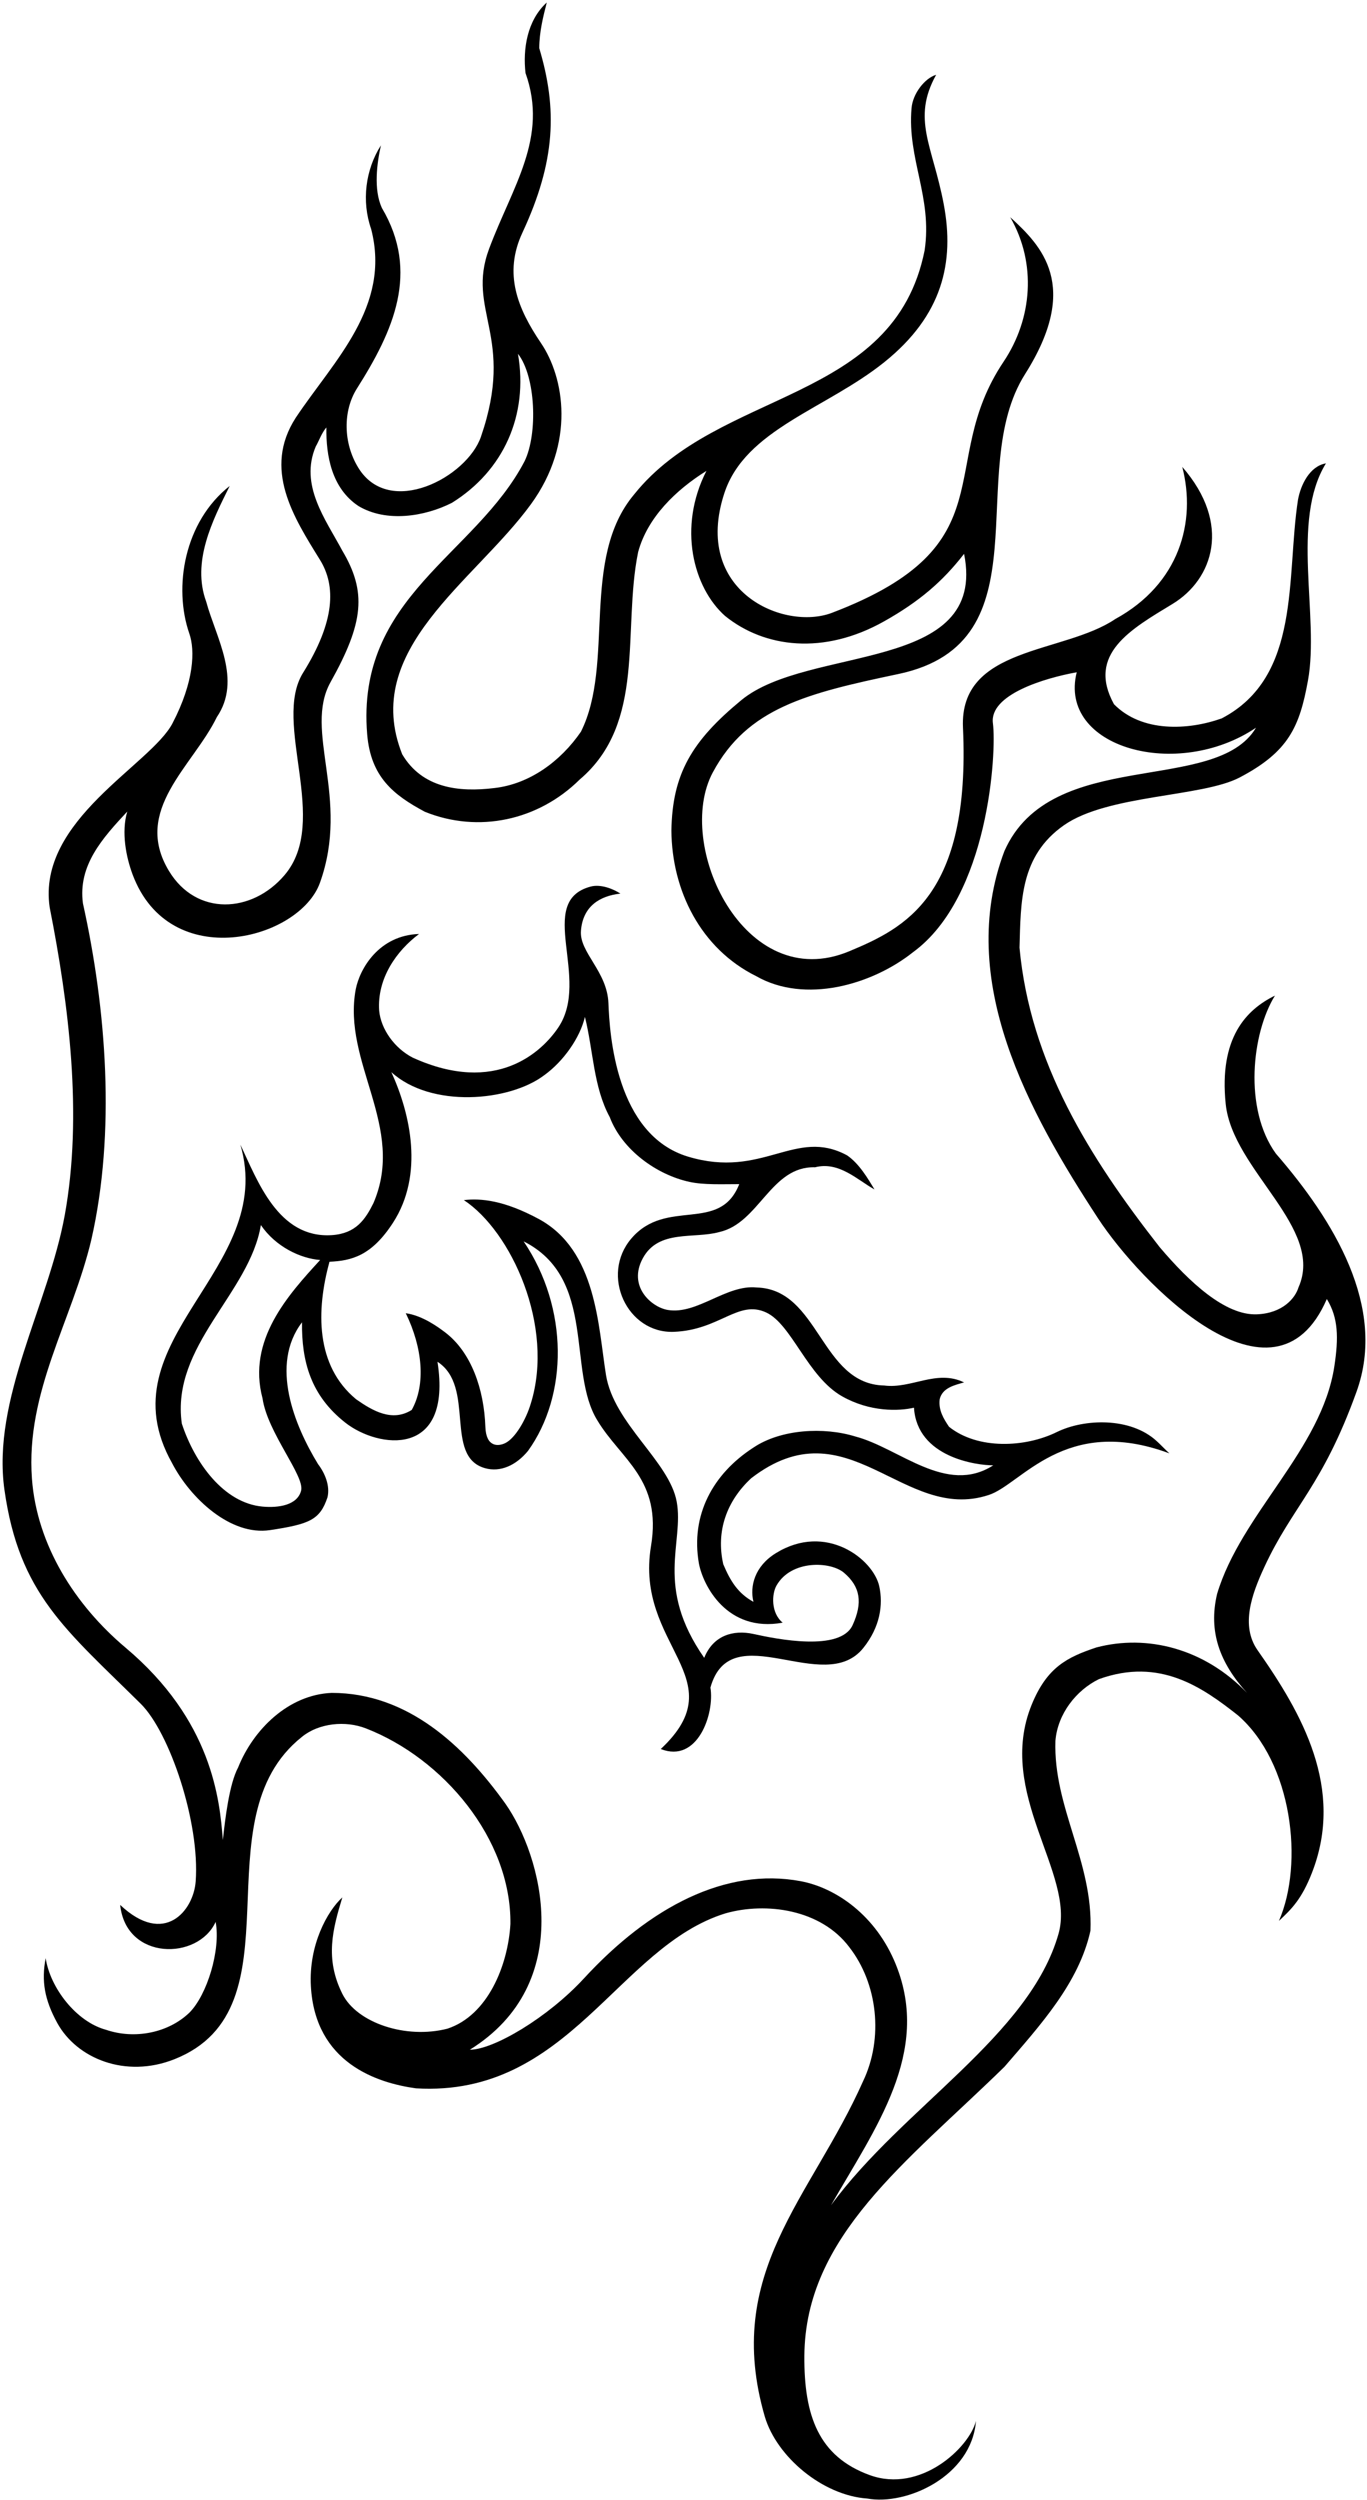 <?xml version="1.0" encoding="UTF-8"?>
<svg xmlns="http://www.w3.org/2000/svg" xmlns:xlink="http://www.w3.org/1999/xlink" width="373pt" height="682pt" viewBox="0 0 373 682" version="1.1">
<g id="surface1">
<path style=" stroke:none;fill-rule:nonzero;fill:rgb(0%,0%,0%);fill-opacity:1;" d="M 370.145 379.656 C 378.496 356.484 363.855 332.828 348.121 314.68 C 339.289 302.457 341.59 281.766 347.883 271.602 C 340.078 275.414 332.574 283.098 334.449 301.188 C 336.324 319.277 361.555 335.008 354.297 351.223 C 353.445 354.066 350.059 358.246 342.98 358.543 C 334.328 358.906 324.527 349.77 316.422 340.211 C 297.184 315.648 281.09 289.875 278.184 258.535 C 278.547 245.949 278.305 233.547 290.285 225.137 C 302.266 216.73 327.98 217.484 338.254 212.094 C 351.625 205.074 354.598 198.277 356.895 185.633 C 360.066 168.199 352.117 142.133 361.797 126.402 C 357.32 127.188 354.898 132.328 354.172 136.324 C 350.906 157.379 355.141 184.602 333.359 195.977 C 324.164 199.242 311.582 199.848 303.957 192.105 C 296.457 178.434 308.586 171.641 319.93 164.758 C 331.004 158.043 336.145 142.918 322.594 127.367 C 326.465 142.312 321.859 159.27 304.32 168.871 C 290.164 178.434 261.73 176.191 262.758 198.52 C 264.875 244.516 246.809 253.199 231.719 259.504 C 203.043 271.48 183.934 230.348 194.512 210.68 C 203.949 193.133 220.035 189.148 245.09 183.879 C 285.93 175.285 262.793 128.766 279.691 102.07 C 295.004 77.879 284.113 66.988 275.645 59.246 C 282.902 71.828 281.695 86.953 273.828 98.691 C 254.969 126.84 275.645 148.664 227 167.18 C 213.91 172.16 188.824 161.371 197.656 134.508 C 203.379 117.113 225.367 111.578 241.277 98.812 C 257.191 86.047 260.52 71.527 257.492 55.617 C 254.469 39.703 248.723 32.504 255.438 20.402 C 252.352 21.312 249.023 25.547 248.723 29.539 C 247.512 43.336 254.469 53.801 252.289 68.32 C 243.941 110.066 196.145 105.953 173.035 134.871 C 158.273 152.418 167.832 180.973 158.516 199.605 C 152.949 207.715 144.477 213.887 134.918 214.973 C 125.117 216.184 115.195 214.973 109.75 205.777 C 98.375 177.223 129.391 158.777 144.84 137.594 C 157.062 120.836 153.977 102.988 147.625 93.609 C 141.273 84.234 137.312 74.703 142.543 63.48 C 151.617 44 152.102 29.723 147.141 13.145 C 147.141 8.789 148.23 4.434 149.195 0.68 C 143.754 5.641 142.664 13.508 143.391 19.922 C 149.68 37.586 139.82 50.836 133.469 67.836 C 127.113 84.836 140.68 91.688 131.23 119.141 C 127.418 130.215 106.242 141.406 97.773 127.609 C 93.625 120.859 93.535 112.062 97.41 105.953 C 107.32 90.312 114.59 74.25 104.184 56.703 C 101.887 51.621 102.855 44.484 103.941 39.645 C 99.707 46.297 98.617 54.891 101.281 62.512 C 106.727 83.688 91.117 98.328 80.711 113.938 C 71.637 127.973 80.137 141.133 87.305 152.719 C 91.723 159.859 91.418 169.539 82.707 183.516 C 74.176 197.199 90.211 223.988 77.625 238.75 C 68.773 249.133 53.605 250.004 46.105 237.602 C 36.047 220.973 52.637 209.047 59.172 195.613 C 66.07 185.449 58.93 173.953 56.27 164.152 C 52.273 153.266 57.961 142.012 62.68 132.57 C 50.277 142.312 47.254 160.16 51.668 172.867 C 53.242 177.391 53 185.934 47.07 197.309 C 41.145 208.684 10.047 223.688 13.555 247.523 C 18.758 273.902 22.629 304.152 17.668 331.496 C 13.191 356.062 -2.254 381.711 1.211 406.398 C 5.207 434.836 17.91 444.516 38.406 464.789 C 46.281 472.586 54.578 497.113 53.395 513.242 C 52.805 521.258 44.832 531.031 32.793 519.656 C 34.367 534.902 54.059 534.812 58.84 524.285 C 60.262 531.938 56.512 544.219 51.668 549.059 C 45.863 554.625 36.664 556.379 28.922 553.719 C 20.816 551.539 13.676 542.281 12.465 534.176 C 11.254 540.406 12.164 545.551 15.613 551.844 C 20.945 561.574 34.246 567.027 47.555 561.766 C 82.766 547.84 53.848 496.422 82.406 473.797 C 87.004 470.047 94.262 469.32 99.828 471.496 C 120.762 479.605 139.516 501.504 139.273 524.859 C 138.609 536.172 133.105 549.785 122.094 553.414 C 110.84 556.32 97.41 551.902 93.414 543.914 C 88.574 534.234 90.812 526.191 93.414 517.598 C 89.301 521.352 84.211 530.613 84.824 541.801 C 85.973 562.793 102.914 568.238 113.504 569.691 C 155.246 572.172 168.559 531.031 197.961 521.953 C 209.094 518.809 223.977 520.867 231.719 531.152 C 239.465 541.074 241.156 555.957 235.473 567.812 C 221.312 599.637 197.219 619.887 208.711 659.336 C 211.98 670.223 224.441 680.75 236.664 681.598 C 247.312 683.535 265.098 675.609 266.309 660.422 C 264.492 667.684 251.184 680.27 237.27 675.188 C 223.352 670.102 219.359 659 219.48 642.637 C 219.723 609.965 247.449 589.836 274.07 563.82 C 283.871 552.445 294.398 540.953 297.547 526.676 C 298.27 507.797 287.383 493.035 287.984 474.887 C 288.59 467.504 293.672 461.09 299.844 458.066 C 316.48 452.078 328.098 460.305 337.777 467.93 C 352.66 480.875 355.809 508.344 348.969 524.012 C 352.48 520.746 355.203 518.023 357.984 510.883 C 366.953 487.871 355.227 467.375 343.16 450.199 C 338.426 443.457 341.59 434.836 344.977 427.512 C 352.707 410.812 360.824 405.527 370.145 379.656 Z M 340.258 461.816 C 328.582 449.656 312.973 445.785 299.18 449.414 C 291.191 452.078 285.688 454.801 281.512 465.023 C 271.629 489.227 293.492 511.062 288.832 527.52 C 280.969 555.293 246.301 574.895 226.758 601.574 C 238.738 580.641 254.164 559.949 244.426 535.871 C 239.039 522.559 228.148 514.996 218.469 513.184 C 198.059 509.355 177.344 520.156 159.359 539.68 C 149.5 550.391 134.676 559.16 128.203 559.16 C 157.363 541.012 147.926 506.285 137.883 492.008 C 126.508 476.156 111.203 461.816 90.512 461.816 C 78.652 462.301 69.094 471.859 64.98 482.145 C 62.531 486.715 61.441 496.242 60.805 501.961 C 59.957 490.797 57.84 469.32 34.254 449.473 C 20.504 437.902 10.047 421.523 8.715 403.371 C 6.973 379.617 19.727 360.176 24.93 338.152 C 31.586 308.871 29.043 275.355 22.629 246.434 C 21.238 236.09 27.953 228.648 34.73 221.387 C 33.035 227.016 34.434 233.895 36.184 238.57 C 46.348 265.734 81.738 256.355 87.305 240.809 C 95.609 217.609 82.727 199.426 90.211 186.055 C 99.285 169.84 100.074 161.465 93.414 150.238 C 88.816 141.648 81.68 132.328 86.156 121.805 C 87.125 120.109 87.727 118.172 89.059 116.602 C 88.938 124.344 90.512 133.176 97.773 138.02 C 105.395 142.617 115.922 140.922 123.305 137.172 C 137.34 128.457 144.234 113.332 141.332 96.516 C 146.172 102.684 146.777 118.293 143.148 125.797 C 129.715 151.57 97.062 162.77 100.191 200.332 C 101.16 211.949 107.332 216.852 115.922 221.449 C 130.562 227.379 146.898 223.809 158.152 212.676 C 176.422 197.188 169.77 172.02 174.121 150.602 C 176.664 141.164 184.41 133.66 192.758 128.457 C 184.895 143.824 189.129 160.281 197.84 168.027 C 208.609 176.738 224.785 178.77 241.277 169.477 C 250.84 164.094 257.191 158.648 263.059 151.086 C 269.594 183.758 220.59 175.891 202.258 191.016 C 188.781 202.137 183.441 211.102 183.199 226.59 C 183.32 242.926 191.184 258.777 206.309 266.277 C 219.621 273.902 237.891 268.699 249.145 259.746 C 269.836 244.621 271.953 205.113 270.926 197.309 C 269.895 189.504 285.02 184.965 293.793 183.395 C 288.652 204.023 321.25 213 342.715 198.516 C 331.75 217 286.75 203.5 274.07 232.156 C 260.762 267.367 280.609 303.305 299.602 332.348 C 311.035 349.828 347.641 387.645 362.039 354.367 C 365.184 359.512 365.273 364.922 364.094 372.699 C 360.648 395.508 338.625 412.934 332.09 434.836 C 329.672 445.117 332.816 453.59 340.258 461.816 "/>
<path style=" stroke:none;fill-rule:nonzero;fill:rgb(0%,0%,0%);fill-opacity:1;" d="M 288.348 390.668 C 279.727 394.902 266.812 395.508 258.945 389.215 C 257.492 387.039 256.039 384.738 256.402 381.715 C 257.129 378.566 260.52 377.844 263.059 377.117 C 255.559 373.484 248.66 378.93 241.277 377.965 C 223.855 377.602 223.613 351.645 206.43 351.223 C 198.203 350.375 190.262 358.66 182.262 357.363 C 177.785 356.637 171.195 350.926 175.426 343.203 C 179.75 335.309 189.371 338.031 196.266 336.098 C 207.156 333.676 210.305 318.066 222.402 318.43 C 228.938 316.734 234.02 321.938 238.617 324.48 C 236.922 321.699 234.504 317.461 231.113 315.164 C 216.957 307.539 208.184 321.699 187.734 315.527 C 167.984 309.566 166.336 282.02 166.016 273.66 C 165.684 264.977 158.059 259.824 158.516 253.938 C 159.027 247.281 163.566 244.406 169.281 243.773 C 167.496 242.594 164.02 241.078 161.117 241.867 C 146.051 245.945 161.297 266.945 152.344 280.285 C 147.91 286.887 135.434 298.859 112.656 288.543 C 107.695 286.004 103.941 280.801 103.461 275.719 C 102.855 266.945 108.18 259.383 114.348 254.785 C 103.367 255.148 98.164 264.281 97.074 269.848 C 93.324 289.934 110.84 307.418 101.887 328.23 C 99.707 332.586 97.168 336.52 90.512 336.945 C 75.867 337.875 70.242 322 65.586 312.258 C 75.656 346.461 27.953 365.379 46.953 399.137 C 51.91 408.699 62.922 419.043 73.691 417.41 C 84.461 415.777 87.305 414.629 89.363 408.453 C 90.09 405.309 88.695 401.922 86.762 399.379 C 80.348 388.852 73.57 372.336 82.406 360.719 C 82.285 371.367 84.766 380.688 94.262 388.129 C 103.195 395.125 123.484 397.93 119.371 371.488 C 129.836 378.266 121.082 397.273 132.285 400.5 C 136.492 401.711 140.816 399.773 144.086 395.781 C 154.945 380.688 155.246 356.938 142.875 338.637 C 162.961 348.77 154.641 374.031 163.02 387.523 C 169.434 398.172 180.66 403.566 177.633 421.766 C 173.094 449.051 200.926 457.824 180.297 477.125 C 190.34 481.117 195.027 467.504 193.848 460.363 C 199.441 440.43 224.824 462.965 235.562 449.566 C 240.172 443.812 241.008 437.758 239.918 432.746 C 238.312 425.363 225.406 415.23 211.695 423.703 C 205.914 427.27 204.555 432.715 205.586 436.98 C 201.379 434.684 199.293 431.324 197.355 426.727 C 195.297 417.652 198.324 409.422 204.98 403.254 C 231.328 382.953 246.359 415.473 269.715 407.852 C 278.668 405.035 290.465 385.828 319.082 396.477 C 317.871 395.387 316.785 394.176 315.574 393.09 C 308.434 386.555 295.836 386.988 288.348 390.668 Z M 71.637 381.473 C 72.965 390.789 83.191 402.648 82.164 406.641 C 81.133 410.633 75.992 411.395 71.637 410.996 C 61.02 410.027 53.121 399.02 49.613 388.367 C 46.59 367.074 68.125 352.855 71.18 334.191 C 75.234 340.148 82.043 343.328 87.363 343.719 C 78.562 353.309 67.402 365.621 71.637 381.473 Z M 233.414 391.879 C 224.824 389.215 213.023 389.852 205.523 394.934 C 194.512 402.074 188.402 413.297 190.699 426.484 C 191.809 432.48 198.355 445.422 213.562 442.664 C 210.305 439.977 210.574 434.824 211.875 432.535 C 215.898 425.457 226.625 425.941 230.27 429.027 C 234.805 432.867 235.41 437.254 232.656 443.305 C 229.312 450.656 211.875 447.133 205.602 445.746 C 200.02 444.516 194.574 446.18 192.152 452.258 C 178.539 432.715 186.707 420.918 184.648 409.664 C 182.637 398.645 167.496 388.398 165.352 375.09 C 163.203 361.777 162.809 341.059 146.988 332.527 C 137.555 327.441 131.199 326.84 126.57 327.387 C 139.516 335.914 151.375 361.809 144.84 382.863 C 143.512 387.34 140.574 392.332 137.883 393.664 C 135.938 394.625 132.629 394.82 132.438 389.246 C 132.086 379.043 128.629 368.887 121.426 363.441 C 119.504 361.988 115.316 358.906 110.719 358.238 C 115.316 367.68 116.223 377.66 112.352 384.617 C 107.027 388.008 101.645 384.859 97.168 381.715 C 86.035 372.52 86.277 357.395 89.906 344.203 C 95.957 343.934 101.402 342.57 107.238 333.555 C 115.73 320.445 111.988 303.852 106.785 292.477 C 117.586 302.336 138.973 300.551 148.531 293.293 C 153.734 289.539 158.273 283.098 159.602 277.41 C 161.902 286.605 161.902 296.527 166.379 304.758 C 169.77 313.711 179.203 320.488 188.16 322.422 C 192.031 323.27 197.113 323.027 201.711 323.027 C 196.387 336.578 181.859 326.645 172.277 337.852 C 163.719 347.863 171.129 363.836 183.895 363.32 C 196.426 362.816 201.379 354.52 209.031 358.027 C 216.031 361.238 220.316 375.539 229.754 380.898 C 237.379 385.223 245.273 384.98 249.387 384.012 C 250.234 397.625 266.566 399.742 271.016 399.742 C 258.188 407.973 245.395 395.023 233.414 391.879 "/>
</g>
</svg>

